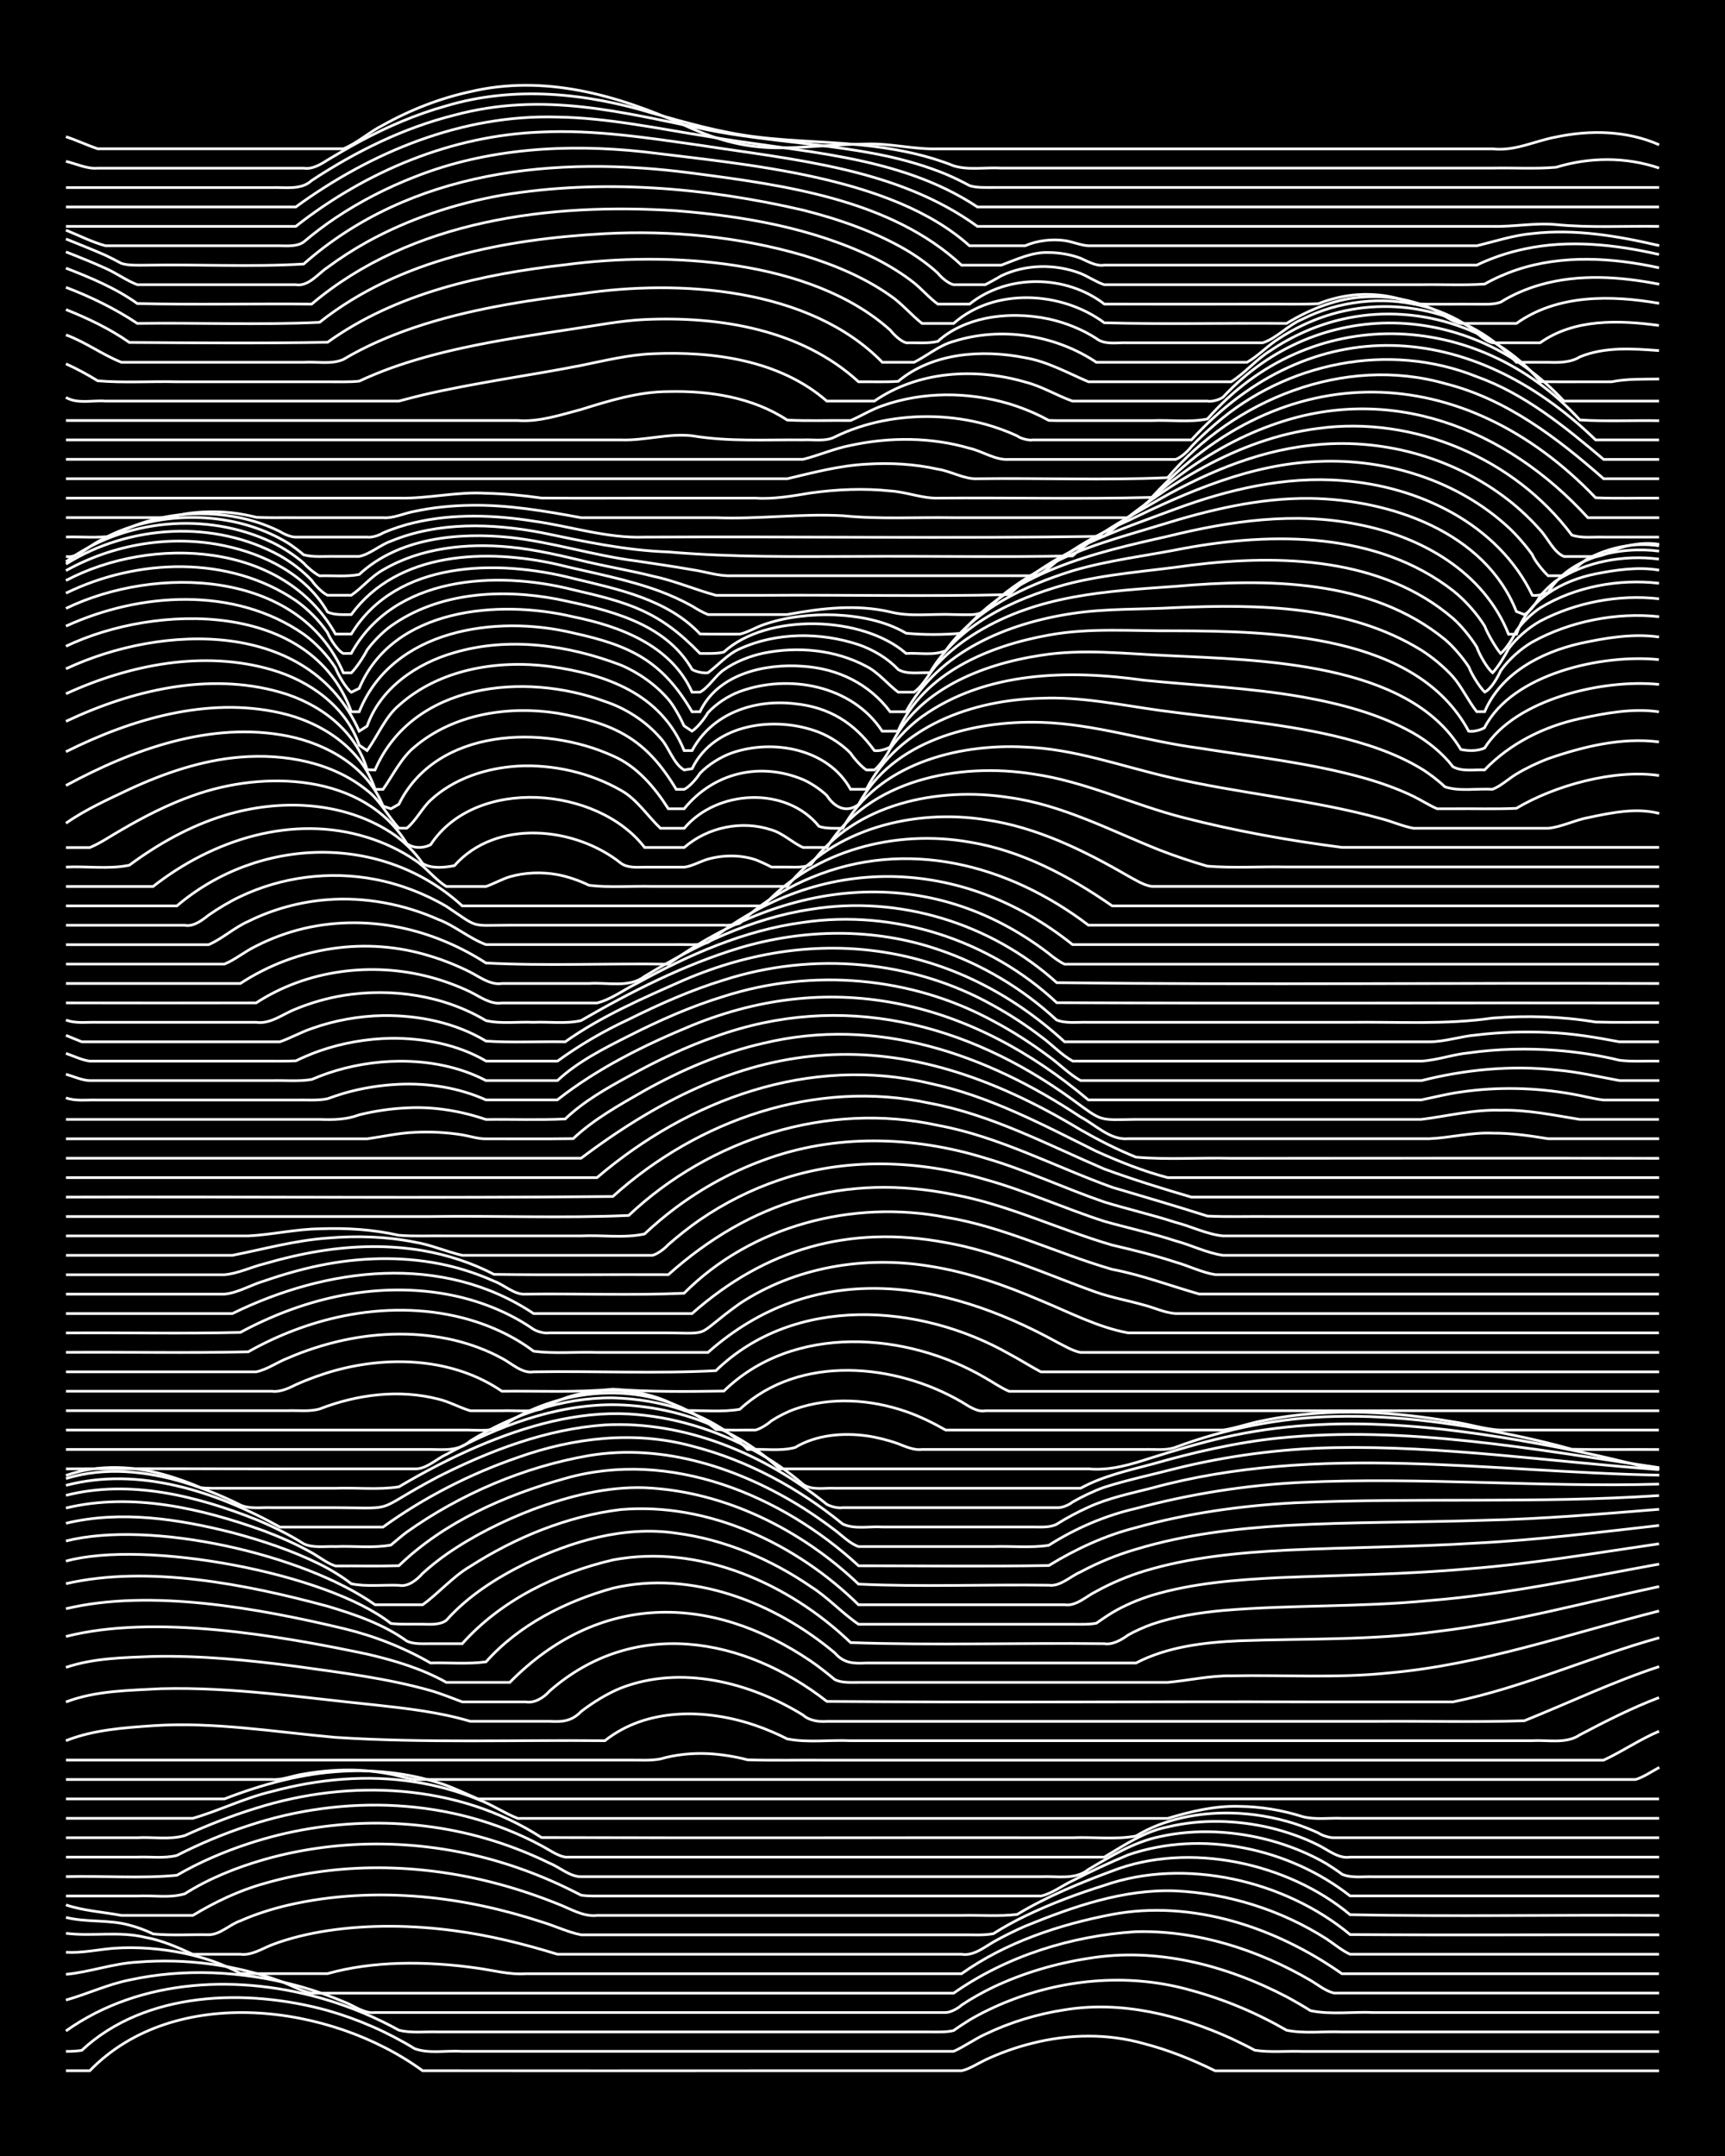<?xml version="1.0" encoding="UTF-8"?><svg id="a" xmlns="http://www.w3.org/2000/svg" width="1920" height="2400" viewBox="0 0 192 240"><defs><style>.b{fill:none;stroke:#fff;stroke-miterlimit:10;stroke-width:.3px;}.c{stroke-width:0px;}</style></defs><rect class="c" x="0" width="192" height="240"/><path class="b" d="M7.34,230.51h2.65c9.45-9.74,26.85-7.46,37.05,0,13.52.02,27.06,0,40.58,0,6.46,0,12.95,0,19.41,0,.86-.18,1.86-.84,2.65-1.21,1.65-.78,3.52-1.44,5.29-1.87,4.03-1.01,8.34-1.08,12.35.06,2.72.7,5.42,1.79,7.94,3.03,5.28,0,10.6,0,15.88,0,11.17,0,22.36,0,33.52,0"/><path class="b" d="M7.34,228.35c.44.02,1.33-.03,1.76-.11,7.12-6.64,18.4-6.91,27.35-4.44,3.38.96,6.7,2.41,9.7,4.25,1.63.6,3.58.18,5.29.3,14.11,0,28.24,0,42.35,0,3.51,0,7.08,0,10.59,0,.44,0,1.33,0,1.76,0,1.15-.5,2.38-1.39,3.53-1.91,2.76-1.33,5.8-2.25,8.82-2.71,6.31-1.04,12.78.57,18.53,3.18.79.37,1.88.9,2.65,1.32,1.7.26,3.58.07,5.29.13,3.21,0,6.5,0,9.7,0,9.99,0,20.01,0,30,0"/><path class="b" d="M7.34,226.08c8.37-5.95,19.53-6.34,29.11-3.44,2.72.83,5.45,1.97,7.94,3.35,1.38.37,3,.14,4.41.2,2.32,0,4.74,0,7.06,0,15.87,0,31.77,0,47.64,0,.79,0,1.87.05,2.65-.16.42-.31,1.32-.9,1.76-1.17,1.35-.8,2.95-1.56,4.41-2.13,6.42-2.52,13.64-3.07,20.29-1.16,3.68,1,7.29,2.52,10.59,4.43,1.98.41,4.16.1,6.18.19,11.76,0,23.53,0,35.29,0"/><path class="b" d="M7.34,222.64c2.35-.66,4.66-1.75,7.06-2.23,6.09-1.33,12.52-1,18.53.59,1.76.47,3.62,1.11,5.29,1.82,1.12.39,2.3,1.37,3.53,1.21,8.52,0,17.07,0,25.58,0,12.64,0,25.3,0,37.94,0,.54-.01,1.38-.47,1.76-.83,1.05-.71,2.38-1.45,3.53-2,3.32-1.57,6.95-2.64,10.59-3.2,7.57-1.27,15.35.77,22.06,4.28.8.43,1.88,1.05,2.65,1.54,2.26.48,4.75.1,7.06.21,10.58,0,21.18,0,31.76,0"/><path class="b" d="M7.34,219.78c2.65-.25,5.27-1.22,7.94-1.36,5.34-.44,10.84.27,15.88,2.11,1.13.37,2.35,1.15,3.53,1.34,1.11,0,2.42,0,3.53,0,3.21,0,6.49,0,9.7,0,19.4,0,38.82,0,58.23,0,5.91-4.14,13.11-6.39,20.29-6.84,6.8-.17,13.57,2,19.41,5.41.78.45,1.74,1.25,2.65,1.42,2.32,0,4.74,0,7.06,0,9.7,0,19.42,0,29.11,0"/><path class="b" d="M7.34,217.32c1.74.11,3.57-.3,5.29-.44,2.63-.19,5.36.03,7.94.57,2.11.45,4.29,1.17,6.18,2.23,1.42.04,3,.01,4.41.02,1.72,0,3.57,0,5.29,0,2.55-.72,5.29-1.06,7.94-1.14,2.92-.09,5.93.12,8.82.54,1.72.24,3.54.74,5.29.61,16.17,0,32.35,0,48.52,0,4.94-3.5,10.86-5.47,16.76-6.6,8.95-1.68,18.27,1.46,25.58,6.6h35.29"/><path class="b" d="M7.34,215.21c2.9.37,5.94-.26,8.82.45,1.82.32,3.63,1.11,5.29,1.88,1.72,0,3.57,0,5.29,0,1.24.17,2.43-.62,3.53-1.05,1.95-.75,4.11-1.25,6.18-1.57,4.66-.7,9.46-.62,14.12,0,3.87.51,7.74,1.47,11.47,2.62,9.7,0,19.42,0,29.11,0,5.28,0,10.6,0,15.88,0,1.3.22,2.49-.75,3.53-1.36,1.07-.61,2.4-1.26,3.53-1.76,5.3-2.16,10.97-4.16,16.76-3.93,5.9.28,11.78,2.15,16.76,5.32.78.51,1.79,1.35,2.65,1.73,1.72,0,3.58,0,5.29,0,9.7,0,19.42,0,29.11,0"/><path class="b" d="M7.34,213.44c2.29.58,4.78.22,7.06.86.83.21,1.89.6,2.65.98,2.01.2,4.16.05,6.18.09,1.26,0,2.37-1.16,3.53-1.55,1.66-.74,3.53-1.33,5.29-1.74,4.89-1.14,10.01-1.37,15-.93,4.48.4,8.96,1.39,13.23,2.79,1.43.42,2.95,1.16,4.41,1.44,2.02,0,4.16,0,6.18,0,12.05,0,24.12,0,36.17,0,1.1-.02,2.44.09,3.53-.13,1.06-.68,2.39-1.41,3.53-1.96,2.82-1.36,5.84-2.49,8.82-3.42,8.99-3.14,20.12-.54,27.35,5.48,11.46.08,22.94,0,34.41.03"/><path class="b" d="M7.34,212.05c1.96.66,4.15.79,6.18,1.17,2.62,0,5.32,0,7.94,0,2.47-1.49,5.16-2.78,7.94-3.55,8.3-2.41,17.25-2.24,25.58-.08,2.37.61,4.79,1.42,7.06,2.33,1.39.52,2.86,1.48,4.41,1.3,13.52,0,27.06,0,40.58,0,2.02-.05,4.17.13,6.18-.11,3.31-1.99,6.97-3.5,10.59-4.84,8.51-3.31,19.55-.92,26.47,4.87,11.45.23,22.95,0,34.41.08"/><path class="b" d="M7.34,211.06c2.62,0,5.32,0,7.94,0,1.71-.1,3.64.26,5.29-.25,2.7-1.71,5.76-2.93,8.82-3.81,8.6-2.45,17.92-2.27,26.47.34,2.07.63,4.21,1.44,6.18,2.34.8.36,1.87.89,2.65,1.29.78.12,1.86.09,2.65.09,13.52,0,27.06,0,40.58,0,2.62,0,5.32,0,7.94,0,1.22-.26,2.41-1.19,3.53-1.71,1.98-1.01,4.12-2.02,6.18-2.87,8.23-2.84,17.92-.74,24.7,4.57h34.41"/><path class="b" d="M7.34,208.9c4.04-.11,8.36.24,12.35-.15,2.48-1.44,5.22-2.62,7.94-3.51,8.79-2.9,18.5-3.1,27.35-.31,2.08.65,4.22,1.51,6.18,2.47,1.13.45,2.27,1.52,3.53,1.51,14.11,0,28.24,0,42.35,0,2.91,0,5.91,0,8.82,0,1.75-.09,3.83.4,5.29-.81,2.48-1.47,5.08-3.06,7.94-3.65,4.05-.9,8.36-.64,12.35.44,2.11.58,4.28,1.45,6.18,2.56.44.27,1.35.87,1.76,1.19,1.04.46,2.42.23,3.53.28,10.58,0,21.18,0,31.76,0"/><path class="b" d="M7.34,206.73c2.62,0,5.32,0,7.94,0,1.42-.06,3.03.17,4.41-.19,2.53-1.29,5.24-2.43,7.94-3.31,10.61-3.53,22.71-3.13,32.64,2.23.79.41,1.75,1.12,2.65,1.27,1.11,0,2.42,0,3.53,0,2.91,0,5.91,0,8.82,0,8.81,0,17.65,0,26.47,0,7.05,0,14.13,0,21.17,0,2.24-1.33,4.44-2.85,7.06-3.36,3.74-.9,7.74-.77,11.47.11,1.78.43,3.66,1.09,5.29,1.91,1.07.53,2.26,1.54,3.53,1.34,2.32,0,4.74,0,7.06,0,9.11,0,18.24,0,27.35,0"/><path class="b" d="M7.34,204.57c2.62,0,5.32,0,7.94,0,1.71-.1,3.64.25,5.29-.24,2.55-1.16,5.26-2.23,7.94-3.05,10.41-3.29,22.43-2.76,31.76,3.27,19.7.06,39.41,0,59.11.02,2.31-.1,4.78.24,7.06-.19,3.14-1.91,6.95-2.63,10.59-2.56,2.36.05,4.81.46,7.06,1.18.8.26,1.88.68,2.65,1.04.38.28,1.29.56,1.76.53,12.05,0,24.12,0,36.17,0"/><path class="b" d="M7.34,202.41c4.69,0,9.43,0,14.12,0,2.95-.85,5.81-2.29,8.82-2.99,5.14-1.39,10.6-1.89,15.88-1.06,2.38.37,4.83,1.03,7.06,1.95,1.48.55,2.95,1.54,4.41,2.11,9.4,0,18.83,0,28.23,0,13.23,0,26.47,0,39.7,0,1.41,0,3,0,4.41,0,2.55-.77,5.25-1.42,7.94-1.34,2.36.02,4.81.42,7.06,1.14,1.38.37,3,.13,4.41.19,11.76,0,23.53,0,35.29,0"/><path class="b" d="M7.34,200.25c5.87,0,11.78,0,17.64,0,4.22-1.63,8.69-2.86,13.23-3.08,3.55-.19,7.2.21,10.59,1.28,1.47.44,3,1.21,4.41,1.8,1.42,0,2.99,0,4.41,0,42.34,0,84.69,0,127.04,0"/><path class="b" d="M7.34,198.09c7.64,0,15.3,0,22.94,0,1.14.08,2.41-.46,3.53-.61,2-.36,4.15-.52,6.18-.42,1.12.06,2.43.22,3.53.44,1.11.22,2.38.69,3.53.59,7.34,0,14.71,0,22.06,0,15.58,0,31.18,0,46.76,0,14.7,0,29.41,0,44.11,0,4.98,0,10.01,0,15,0,2.32,0,4.74,0,7.06,0,.85-.24,1.87-.93,2.65-1.35"/><path class="b" d="M7.34,195.93c20.88,0,41.76,0,62.64,0,1.11-.02,2.43.09,3.53-.13,1.67-.49,3.56-.67,5.29-.59,1.43.07,3.02.32,4.41.69,2.91.09,5.91.01,8.82.04,16.17,0,32.35,0,48.52,0,8.52,0,17.07,0,25.58,0,4.1,0,8.25,0,12.35,0,2.06-.95,4.07-2.34,6.18-3.22"/><path class="b" d="M7.34,193.77c3.06-1.22,6.45-1.44,9.7-1.67,6.79-.45,13.55.7,20.29,1.3,9.97.65,20.01.27,30,.37,4.69-3.73,11.33-3.56,16.76-1.7,1.14.39,2.46.95,3.53,1.5,2.27.45,4.75.09,7.06.2,14.99,0,30,0,44.99,0,10.28,0,20.59,0,30.88,0,1.73-.11,3.77.39,5.29-.65,2.85-1.5,5.81-3.01,8.82-4.15"/><path class="b" d="M7.34,189.46c3.33-1.28,7.06-1.28,10.59-1.48,7.97-.21,15.91,1.02,23.82,1.81,3.54.39,7.17.8,10.59,1.82,2.91,0,5.91,0,8.82,0,1.44.09,2.49-.01,3.53-1.1,1.31-1,2.88-1.98,4.41-2.6,6.7-2.6,14.37-.64,20.29,3.01.67.62,1.77.77,2.65.7,1.41,0,3,0,4.41,0,4.1,0,8.25,0,12.35,0,14.7,0,29.41,0,44.11,0,5.57-.05,11.2.11,16.76-.07,4.98-2.01,9.89-4.35,15-6.03"/><path class="b" d="M7.34,185.61c3.09-1.05,6.48-1.09,9.7-1.22,5.3-.11,10.63.41,15.88,1.1,5.01.7,10.12,1.32,15,2.7,1.13.32,2.43.85,3.53,1.26,1.1,0,2.42,0,3.53,0,1.1,0,2.42,0,3.53,0,.98.18,2.03-.48,2.65-1.2,9.37-8.23,21.63-6.07,30.88,1.15,17.93.14,35.88,0,53.82.05,5.28,0,10.6,0,15.88,0,7.84-1.61,15.24-5,22.94-7.14"/><path class="b" d="M7.34,182.17c9.8-2.51,23.64-.12,33.52,1.96,3.02.7,6.11,1.62,8.82,3.15,2.32,0,4.74,0,7.06,0,9.82-9.97,22.28-9.99,33.52-2.36.82.56,1.89,1.4,2.65,2.04.75.4,1.83.32,2.65.32,1.11,0,2.42,0,3.53,0,4.39,0,8.84,0,13.23,0,5.87,0,11.78,0,17.64,0,2.31-.21,4.71-.76,7.06-.73,5.87-.12,11.79.29,17.64-.33,10.27-.92,20.06-4.37,30-6.89"/><path class="b" d="M7.34,179.08c9.45-2.26,21.5-.03,30.88,2.2,3.38.81,6.69,2.1,9.7,3.84,2.02-.06,4.18.15,6.18-.13,3.66-4.12,8.86-6.74,14.12-8.2,8.75-2.06,18.01,1.59,24.7,7.21,1.01,1.17,2.1,1.19,3.53,1.12,1.72,0,3.57,0,5.29,0,4.98,0,10.01,0,15,0,3.21,0,6.49,0,9.7,0,3.51-1.82,7.57-2.29,11.47-2.47,7.34-.27,14.76-.03,22.06-1.04,8.35-.99,16.5-3.25,24.7-5"/><path class="b" d="M7.34,176.29c9.19-2.1,20.12.08,29.11,2.51,3.05.91,6.22,1.99,8.82,3.87.74.38,1.84.3,2.65.3,1.1,0,2.43,0,3.53,0,4.32-4.85,10.51-7.85,16.76-9.32,9.62-1.83,19.59,2.6,26.47,9.2,9.38.33,18.83.01,28.23.12.92.16,1.94-.44,2.65-.96.75-.43,1.83-.91,2.65-1.2,2.53-.87,5.28-1.29,7.94-1.54,7.62-.64,15.32-.35,22.94-1.1,8.61-.69,17.1-2.52,25.58-4.06"/><path class="b" d="M7.34,173.78c8.78-2.43,29.02,1.3,36.17,6.94,1.1.13,2.42.06,3.53.08.84.01,1.94.11,2.65-.44,2.4-2.71,5.6-4.73,8.82-6.32,5.16-2.5,10.99-4.22,16.76-3.37,5.38.7,10.54,2.9,15,5.96,1.86,1.17,3.48,2.96,5.29,4.18,7.93,0,15.89,0,23.82,0,.79,0,1.87.04,2.65-.12.44-.31,1.3-.9,1.76-1.17,1.33-.8,2.93-1.47,4.41-1.93,4.55-1.37,9.39-1.73,14.12-1.97,7.05-.29,14.14-.35,21.17-.99,7.09-.55,14.14-1.76,21.17-2.78"/><path class="b" d="M7.34,171.54c9.48-2.39,26.45,1.46,34.41,7.1h5.29c1.79-1.29,3.36-3.14,5.29-4.27,5.04-3.23,10.8-5.6,16.76-6.33,9.81-.83,19.57,3.83,26.47,10.6,7.64,0,15.3,0,22.94,0,1.29.19,2.44-.98,3.53-1.5,1.64-.91,3.5-1.69,5.29-2.24,5.13-1.56,10.55-2.06,15.88-2.34,7.04-.33,14.13-.35,21.17-.79,6.78-.34,13.55-1.2,20.29-1.96"/><path class="b" d="M7.34,169.57c6.1-1.47,12.53-.48,18.53,1.04,3.3.88,6.64,1.99,9.7,3.5,1.17.58,2.5,1.38,3.53,2.19,1.69.35,3.58.1,5.29.17,1.02.21,2.03-.61,2.65-1.33.74-.68,1.82-1.54,2.65-2.12,2.98-2.07,6.32-3.73,9.7-5.02,3.93-1.45,8.14-2.53,12.35-2.39,8.9.38,17.43,4.65,23.82,10.73,7.02.33,14.13.02,21.17.12,1.27.18,2.42-1,3.53-1.47,1.93-1.04,4.08-1.92,6.18-2.53,5.42-1.64,11.12-2.32,16.76-2.65,7.33-.41,14.72-.33,22.06-.58,6.47-.14,12.96-.7,19.41-1.22"/><path class="b" d="M7.34,167.87c7.35-1.77,15.09.04,22.06,2.55,1.77.67,3.64,1.49,5.29,2.42.79.44,1.77,1.21,2.65,1.48,2.32-.02,4.74.04,7.06-.03,5.06-4.89,11.82-7.85,18.53-9.72,11.63-3.31,24.05,1.83,32.64,9.73,7.04,0,14.13.09,21.17-.03,3-1.84,6.29-3.36,9.7-4.22,5.74-1.61,11.7-2.44,17.64-2.76,13.51-.61,27.07.1,40.58-.81"/><path class="b" d="M7.34,166.46c7.08-1.8,14.54.05,21.17,2.69,1.79.74,3.67,1.66,5.29,2.7,1.05.5,2.41.26,3.53.31,2.01-.09,4.19.2,6.18-.17.46-.38,1.29-1.1,1.76-1.44,6.01-4.26,13.03-7.26,20.29-8.52,8.32-1.39,16.81,1.43,23.82,5.83,1.14.72,2.46,1.64,3.53,2.46.77.57,1.71,1.53,2.65,1.84,1.72,0,3.58,0,5.29,0,3.21,0,6.49,0,9.7,0,2.01-.07,4.18.17,6.18-.14,2.96-1.88,6.28-3.32,9.7-4.1,6.04-1.62,12.28-2.61,18.53-2.91,13.22-.61,26.47.57,39.7.2"/><path class="b" d="M7.34,165.35c8.1-2.14,16.72.69,23.82,4.64,3.8,0,7.67,0,11.47,0,4.57-3.3,9.67-5.91,15-7.75,6.19-2.21,13-3.01,19.41-1.26,6.14,1.56,11.87,4.68,16.76,8.67,1.32.62,3,.23,4.41.33,2.02,0,4.16,0,6.18,0,3.51,0,7.08,0,10.59,0,.81,0,1.91.09,2.65-.32,1.06-.67,2.38-1.38,3.53-1.89,2.21-1.02,4.71-1.53,7.06-2.13,18.46-5.05,37.66-1.76,56.46-1.43"/><path class="b" d="M7.34,164.59c4.31-1.34,8.98-.85,13.23.45,2.09.64,4.23,1.51,6.18,2.49,1.05.49,2.41.25,3.53.3,1.72,0,3.57,0,5.29,0,9.49-.04,5.21.78,13.23-3.46,5.77-2.91,12.02-5.3,18.53-5.75,8.97-.48,17.81,3.27,24.7,8.84.43.25,1.27.46,1.76.37,1.11,0,2.42,0,3.53,0,2.62,0,5.32,0,7.94,0,4.1,0,8.25,0,12.35,0,.52.06,1.37-.29,1.76-.62,1.06-.61,2.38-1.24,3.53-1.65,2.58-.82,5.33-1.4,7.94-2.08,5.76-1.43,11.71-2.21,17.64-2.33,12.1-.23,24.13,1.56,36.17,2.44"/><path class="b" d="M7.34,164.25c3.68-1.32,7.77-1.07,11.47.06,1.14.34,2.44.82,3.53,1.29.8.1,1.85.07,2.65.07,4.1,0,8.25,0,12.35,0,2.31-.09,4.77.2,7.06-.16,2.82-1.67,5.81-3.23,8.82-4.52,5.27-2.24,10.99-3.9,16.76-3.59,4.93.27,9.8,1.79,14.12,4.16,1.84,1.01,3.72,2.3,5.29,3.68.99.69,2.4.37,3.53.43,5.57,0,11.19,0,16.76,0,3.51,0,7.08,0,10.59,0,2.45-1.35,5.26-1.97,7.94-2.68,4.61-1.31,9.34-2.42,14.12-2.91,14.18-1.43,28.36,1.25,42.35,3.3"/><path class="b" d="M7.34,163.51c10.28-.06,20.59.03,30.88,0,2.62,0,5.32,0,7.94,0,1.28.06,2.41-1.11,3.53-1.61,5.67-3.1,11.99-5.52,18.53-5.53,6.74.06,13.59,2.48,18.53,7.14,11.46,0,22.94,0,34.41,0,2.48.22,4.73-.5,7.06-1.25,2.59-.81,5.29-1.63,7.94-2.23,12.5-2.9,25.5-1.2,37.94,1.22,2.33.46,4.75,1,7.06,1.57,1.1.22,2.39.79,3.53.69"/><path class="b" d="M7.34,161.35c11.17,0,22.36,0,33.52,0,2.32,0,4.74,0,7.06,0,1.55.02,3.16.19,4.41-.94,4.73-2.93,10.28-4.86,15.88-4.8,5.4.14,11.14,1.79,15,5.74,1.71-.09,3.63.23,5.29-.22,2.35-1.41,5.27-1.66,7.94-1.3,1.14.16,2.45.49,3.53.88.78.31,1.79.76,2.65.64,6.16,0,12.36,0,18.53,0,2.02,0,4.16,0,6.18,0,1.11-.04,2.47.16,3.53-.25,5.63-2.09,11.63-3.29,17.64-3.42,7.11-.19,14.23.85,21.17,2.34,1.73.38,3.59.83,5.29,1.31,3.21.07,6.5,0,9.7.03"/><path class="b" d="M7.34,159.19c12.34,0,24.71,0,37.05,0,2.32,0,4.74,0,7.06,0,1.79-.05,3.86.38,5.29-.97,6.82-4.19,16.69-4.51,22.94.9,1.41.13,2.99.05,4.41.07.52-.12,1.37-.66,1.76-1.02.75-.49,1.8-1.03,2.65-1.32,3.97-1.39,8.42-1.08,12.35.28,1.48.51,3.05,1.28,4.41,2.06.45,0,1.32,0,1.76,0,7.93,0,15.89,0,23.82,0,1.72,0,3.58,0,5.29,0,1.44-.21,2.98-.78,4.41-1.04,3.74-.78,7.65-1.05,11.47-.93,3.23.11,6.52.5,9.7,1.05,1.73.23,3.55.85,5.29.92,5.87,0,11.78,0,17.64,0"/><path class="b" d="M7.34,157.03c6.16,0,12.36,0,18.53,0,2.02,0,4.16,0,6.18,0,1.11-.04,2.45.13,3.53-.19,4.16-1.62,8.88-2.22,13.23-1.09,1.16.27,2.4.96,3.53,1.29,1.1,0,2.42,0,3.53,0,1.41-.06,3.04.18,4.41-.2,1.03-.62,2.37-1.18,3.53-1.5,4.08-1.08,8.77-.64,12.35,1.68,2.01-.03,4.19.2,6.18-.14,6.66-6.16,17.31-5.13,24.7-.82.76.45,1.72,1.17,2.65.98,1.42,0,3,0,4.41,0,4.1,0,8.25,0,12.35,0,19.4,0,38.82,0,58.23,0"/><path class="b" d="M7.34,154.87c7.64,0,15.3,0,22.94,0,.86.13,1.9-.35,2.65-.73,1.37-.62,2.96-1.19,4.41-1.59,6.14-1.67,13.16-1.35,18.53,2.32,4.1-.05,8.27.17,12.35-.23,4.08.32,8.25.27,12.35.21,7.71-7.53,20.34-6.62,29.11-1.46.79.44,1.8,1.15,2.65,1.49,1.72,0,3.57,0,5.29,0,3.51,0,7.08,0,10.59,0,18.82,0,37.65,0,56.46,0"/><path class="b" d="M7.34,152.71c7.05,0,14.13,0,21.17,0,1.2-.24,2.4-1.1,3.53-1.53,1.95-.85,4.1-1.54,6.18-1.99,4.04-.87,8.32-.95,12.35,0,1.79.43,3.67,1.12,5.29,2.01,1.08.55,2.22,1.72,3.53,1.51,6.75-.11,13.56.22,20.29-.13,8.7-8.45,22.67-7.54,32.64-1.87,1.13.59,2.4,1.41,3.53,2,1.42,0,3,0,4.41,0,3.51,0,7.08,0,10.59,0,17.93,0,35.88,0,53.82,0"/><path class="b" d="M7.34,150.54c6.75-.05,13.54.1,20.29-.06,3.27-1.85,6.9-3.24,10.59-3.99,4.34-.88,8.93-.9,13.23.2,2.82.72,5.61,1.96,7.94,3.72,2.29.31,4.74.06,7.06.14,4.1,0,8.25,0,12.35,0,11.72-10.39,26.01-8.22,38.82-1.16.77.39,1.78,1,2.65,1.16,1.41,0,3,0,4.41,0,2.91,0,5.91,0,8.82,0,17.05,0,34.12,0,51.17,0"/><path class="b" d="M7.34,148.38c6.46-.05,12.96.1,19.41-.06,3.31-1.79,6.91-3.18,10.59-3.97,4.33-.93,8.9-1.04,13.23-.11,3.11.67,6.2,1.92,8.82,3.74.47.27,1.23.48,1.76.39,1.11,0,2.42,0,3.53,0,2.62,0,5.32,0,7.94,0,7.28-.05,4.11.76,9.7-3.25,6.17-4.08,13.93-5.37,21.17-4.17,4.26.66,8.4,2.13,12.35,3.82,3.16,1.3,6.32,2.97,9.7,3.6,19.7,0,39.41,0,59.11,0"/><path class="b" d="M7.34,146.22c6.16,0,12.36,0,18.53,0,10.51-5.15,23.34-6.78,33.52,0h17.64c8.14-7.2,17.49-9.91,28.23-7.9,5.82,1.02,11.23,3.56,16.76,5.53,1.68.59,3.58.93,5.29,1.42,1.11.28,2.37.88,3.53.95,2.62,0,5.32,0,7.94,0,15.29,0,30.59,0,45.88,0"/><path class="b" d="M7.34,144.06c5.87,0,11.78,0,17.64,0,1.49-.13,2.98-1.05,4.41-1.46,2.27-.79,4.69-1.47,7.06-1.9,4.35-.79,8.91-.83,13.23.14,1.77.4,3.64,1.02,5.29,1.77,1.14.4,2.28,1.55,3.53,1.45,5.86-.08,11.79.16,17.64-.1,7.49-7.53,18.78-10.46,29.11-8.46,6.42,1.04,12.32,4,18.53,5.8,3.29.62,6.5,1.84,9.7,2.75,2.62,0,5.32,0,7.94,0,14.4,0,28.82,0,43.23,0"/><path class="b" d="M7.34,141.9c5.87,0,11.78,0,17.64,0,1.47-.12,2.99-.86,4.41-1.21,1.99-.58,4.13-1.09,6.18-1.42,3.77-.61,7.7-.7,11.47-.06,2.73.47,5.49,1.36,7.94,2.65,6.46.09,12.95,0,19.41.03,9.14-8.16,19.65-11.37,31.76-8.91,6.09,1.13,11.73,3.9,17.64,5.62,2.34.54,4.78,1.15,7.06,1.9,1.43.4,2.94,1.16,4.41,1.39,2.32,0,4.74,0,7.06,0,14.11,0,28.24,0,42.35,0"/><path class="b" d="M7.34,139.74c6.16,0,12.36,0,18.53,0,3.49-.69,7.01-1.67,10.59-1.92,3.21-.28,6.54-.18,9.7.45,1.78.29,3.55,1.07,5.29,1.47,3.21,0,6.49,0,9.7,0,3.8,0,7.67,0,11.47,0,.56-.13,1.39-.77,1.76-1.19,1.06-.93,2.37-1.97,3.53-2.77,2.7-1.85,5.72-3.38,8.82-4.42,7.38-2.54,15.51-2.24,22.94-.06,4.49,1.25,8.8,3.22,13.23,4.65,2.61.74,5.36,1.33,7.94,2.18,1.73.46,3.52,1.36,5.29,1.61,16.17,0,32.35,0,48.52,0"/><path class="b" d="M7.34,137.58c6.75,0,13.54,0,20.29,0,2.62-.13,5.3-.76,7.94-.79,2.93-.12,5.96.07,8.82.72,1.72.14,3.57.04,5.29.07,4.98,0,10.01,0,15,0,2.31-.12,4.8.28,7.06-.22,1.05-.99,2.37-2.1,3.53-2.96,2.94-2.18,6.26-4,9.7-5.25,7.9-2.95,16.71-2.71,24.7-.23,4.5,1.31,8.8,3.36,13.23,4.88,2.6.8,5.35,1.43,7.94,2.27,1.73.44,3.52,1.34,5.29,1.51,16.17,0,32.35,0,48.52,0"/><path class="b" d="M7.34,135.42c13.52,0,27.06,0,40.58,0,7.33-.11,14.74.21,22.06-.12,9.06-8.55,22.14-12.72,34.41-10.03,6.8,1.25,12.96,4.58,19.41,6.9,3.51,1.04,7.1,2.09,10.59,3.2,2.31.11,4.74.02,7.06.05,14.4,0,28.82,0,43.23,0"/><path class="b" d="M7.34,133.26c20.29-.06,40.59.13,60.87-.07,9.49-8.55,22.61-13.12,35.29-10.38,6.85,1.28,13.07,4.6,19.41,7.32,3.17,1.16,6.47,2.19,9.7,3.13,2.62,0,5.32,0,7.94,0,14.7,0,29.41,0,44.11,0"/><path class="b" d="M7.34,131.09h59.11c10.2-8.71,23.69-13.65,37.05-10.49,6.57,1.39,12.56,4.59,18.53,7.56,2.53,1.14,5.25,2.23,7.94,2.93,2.91,0,5.91,0,8.82,0,15.29,0,30.59,0,45.88,0"/><path class="b" d="M7.34,128.93c19.11,0,38.23,0,57.34,0,18.8-14.19,35.33-15.39,55.58-3.17,1.96,1.12,4.08,2.21,6.18,3.05,3.48.31,7.09.04,10.59.13,15.88,0,31.76-.04,47.64,0"/><path class="b" d="M7.34,126.77c7.64,0,15.3,0,22.94,0,3.51,0,7.08,0,10.59,0,1.72-.24,3.55-.66,5.29-.72,1.72-.09,3.59,0,5.29.28.79.13,1.84.47,2.65.44,3.21-.01,6.5.03,9.7-.02,2.31-2.18,5.2-3.78,7.94-5.35,4.14-2.31,8.6-4.22,13.23-5.27,12.69-3.04,24.74,1.19,35.29,8.2,1.66.87,3.3,2.6,5.29,2.43,3.8,0,7.67,0,11.47,0,7.34,0,14.71,0,22.06,0,2.32-.1,4.71-.73,7.06-.62,2.04-.02,4.17.29,6.18.62,4.1,0,8.25,0,12.35,0"/><path class="b" d="M7.34,124.61c9.4,0,18.83,0,28.23,0,1.53.05,2.96.04,4.41-.51,1.69-.42,3.56-.7,5.29-.77,2.97-.17,6.01.33,8.82,1.29,2.91-.04,5.91.08,8.82-.06,2.04-1.95,4.6-3.41,7.06-4.75,3.09-1.71,6.36-3.28,9.7-4.44,14.05-5.05,27.89-1.54,39.7,7.03,3.43,2.51,2.83,2.26,7.06,2.21,3.21,0,6.49,0,9.7,0,7.34,0,14.71,0,22.06,0,2.9-.36,5.86-1.12,8.82-1.02,2.95-.08,5.93.55,8.82,1.02,2.91,0,5.91,0,8.82,0"/><path class="b" d="M7.34,122.21c1.07.4,2.41.2,3.53.24,1.72,0,3.57,0,5.29,0,5.57,0,11.19,0,16.76,0,1.11-.03,2.44.09,3.53-.14.43-.16,1.32-.46,1.76-.59,1.97-.58,4.13-.93,6.18-1.02,3.29-.15,6.69.38,9.7,1.74,2.62,0,5.32,0,7.94,0,4.5-3.54,9.72-6.12,15-8.3,15.96-6.5,31.23-2.55,44.11,8.3,8.22,0,16.48,0,24.7,0,4.1,0,8.25,0,12.35,0,1.41-.29,2.98-.69,4.41-.88,4.07-.6,8.3-.5,12.35.22,1.11.18,2.41.55,3.53.67,2.02,0,4.16,0,6.18,0"/><path class="b" d="M7.34,119.58c.79.23,1.81.69,2.65.71,2.02,0,4.16,0,6.18,0,4.69,0,9.43,0,14.12,0,1.41-.04,3.01.12,4.41-.13.43-.19,1.32-.53,1.76-.68,2.52-.86,5.27-1.33,7.94-1.35,3.32-.03,6.75.61,9.7,2.16,2.62,0,5.32,0,7.94,0,2.28-2.12,5.18-3.58,7.94-4.97,3.39-1.72,6.94-3.3,10.59-4.41,9.86-3.16,20.9-2.21,30,2.76,2.12,1.12,4.26,2.5,6.18,3.94,1.13.8,2.31,2.01,3.53,2.68,12.64,0,25.3,0,37.94,0,4.88-1.24,9.99-1.72,15-1.18,2.35.19,4.75.76,7.06,1.18,1.41,0,3,0,4.41,0"/><path class="b" d="M7.34,117.26c.79.27,1.81.76,2.65.86,2.02,0,4.16,0,6.18,0,4.39,0,8.84,0,13.23,0,1.11,0,2.42.02,3.53-.03.77-.38,1.84-.83,2.65-1.11,2.52-.88,5.27-1.36,7.94-1.4,3.63-.03,7.43.68,10.59,2.54,2.62,0,5.32,0,7.94,0,2.47-1.79,5.17-3.37,7.94-4.65,3.4-1.69,6.95-3.27,10.59-4.38,9.86-3.17,20.94-2.26,30,2.85,1.8.99,3.66,2.2,5.29,3.45,1.14.81,2.3,2.06,3.53,2.73,12.93,0,25.88,0,38.82,0,1.74-.1,3.55-.76,5.29-.92,3.19-.45,6.5-.52,9.7-.28,2.34.18,4.78.55,7.06,1.11,1.4.17,3,.06,4.41.09"/><path class="b" d="M7.34,115.25c.45.18,1.31.55,1.76.72.45,0,1.32,0,1.76,0,1.42,0,3,0,4.41,0,4.69,0,9.43,0,14.12,0,.44,0,1.32,0,1.76,0,1.14-.39,2.39-1.09,3.53-1.47,2.52-.91,5.27-1.4,7.94-1.45,3.95-.05,8.06.78,11.47,2.84,2.9.2,5.91.03,8.82.08,4.05-2.87,8.71-4.88,13.23-6.88,14.91-6.4,30.33-4.14,42.35,6.88,13.52,0,27.06,0,40.58,0,1.74.01,3.56-.63,5.29-.76,2.6-.32,5.32-.4,7.94-.28,2.65.09,5.35.55,7.94,1.04,1.41,0,3,0,4.41,0"/><path class="b" d="M7.34,113.54c1.07.43,2.41.22,3.53.26,1.42,0,2.99,0,4.41,0,4.39,0,8.84,0,13.23,0,1.61.23,2.99-.94,4.41-1.48,1.66-.69,3.52-1.22,5.29-1.51,5.38-.86,11.17-.02,15.88,2.8,1.68.39,3.58.11,5.29.19,1.72-.08,3.61.2,5.29-.19,5.58-3.23,11.46-6.21,17.64-8.09,7.14-2.13,14.96-2.26,22.06.16,4.88,1.63,9.45,4.36,13.23,7.86,1.05.43,2.42.22,3.53.26,1.41,0,3,0,4.41,0,8.22,0,16.48,0,24.7,0,5.29-.07,10.63.29,15.88-.47,3.8-.3,7.71-.19,11.47.44,2.31.07,4.74.01,7.06.03"/><path class="b" d="M7.34,111.64c7.05,0,14.13.02,21.17,0,5.66-3.69,12.92-4.6,19.41-2.86,1.46.39,3.05.97,4.41,1.63,1.07.52,2.26,1.43,3.53,1.24,3.51,0,7.08,0,10.59,0,1.54-.38,3-1.48,4.41-2.17,5.77-3.17,11.95-5.93,18.53-6.8,10.14-1.5,20.77,1.95,28.23,8.94,22.34.09,44.7,0,67.05.03"/><path class="b" d="M7.34,109.48c6.46,0,12.95,0,19.41,0,6.23-4.08,14.04-5.28,21.17-3.04,1.46.44,3.05,1.08,4.41,1.77,1.06.54,2.26,1.47,3.53,1.27,3.21,0,6.49,0,9.7,0,2.03-.15,4.47.52,6.18-.79,5.7-3.46,11.87-6.48,18.53-7.47,9.75-1.6,20.04,1.56,27.35,8.17,22.33.26,44.71,0,67.05.09"/><path class="b" d="M7.34,107.32c5.87,0,11.78,0,17.64,0,1.19-.48,2.37-1.47,3.53-2.01,1.63-.84,3.51-1.53,5.29-1.95,3.74-.88,7.73-.84,11.47.05,3.1.73,6.15,2.06,8.82,3.79,6.68.35,13.57.02,20.29.13,13.18-9.48,28.96-11.44,42.35-1.19.41.36,1.26.97,1.76,1.19,1.41,0,3,0,4.41,0,3.21,0,6.49,0,9.7,0,17.35,0,34.71,0,52.05,0"/><path class="b" d="M7.34,105.16c5.28,0,10.6,0,15.88,0,1.51-.65,2.89-1.93,4.41-2.59,2.72-1.36,5.79-2.19,8.82-2.42,4.2-.32,8.51.5,12.35,2.21,1.83.69,3.47,2.12,5.29,2.79.79,0,1.86,0,2.65,0,4.69,0,9.43,0,14.12,0,1.41,0,3,0,4.41,0,1.11-.04,2.47.15,3.53-.24,12.41-10,28.22-9.65,40.58.24h65.28"/><path class="b" d="M7.34,103c4.39,0,8.84,0,13.23,0,.97.19,1.94-.57,2.65-1.13,1.06-.74,2.36-1.52,3.53-2.07,4.62-2.2,9.98-2.88,15-1.91,2.76.53,5.52,1.58,7.94,3.01,3.72,2.48,2.52,2.1,7.06,2.09,7.93,0,15.89,0,23.82,0,.45.05,1.34-.06,1.76-.21.41-.4,1.32-1.16,1.76-1.52,1.85-1.43,4.01-2.67,6.18-3.56,10.65-4.45,21.96-1.49,30.88,5.29h63.52"/><path class="b" d="M7.34,100.84h12.35c9.08-7.72,22.82-8.18,31.76,0h33.52c5.69-6.22,14.77-8.54,22.94-7.1,5.8.95,11.1,3.78,15.88,7.1h60.87"/><path class="b" d="M7.34,98.68h9.7c6.66-5.22,15.52-8.06,23.82-5.47,1.83.56,3.72,1.44,5.29,2.52,1.24.77,2.29,2.2,3.53,2.95,1.42,0,3,0,4.41,0,.81-.27,1.83-.84,2.65-1.08,1.67-.49,3.58-.55,5.29-.24,1.15.21,2.48.67,3.53,1.19,2.3.28,4.74.06,7.06.12,4.98,0,10.01,0,15,0,5.17-6.44,14.13-8.66,22.06-7.42,5.69.82,10.96,3.41,15.88,6.26.77.41,1.76,1.06,2.65,1.16,1.11,0,2.42,0,3.53,0,2.62,0,5.32,0,7.94,0,14.99,0,30,0,44.99,0"/><path class="b" d="M7.34,96.52c2.31-.12,4.8.27,7.06-.21,3.19-2.36,6.77-4.38,10.59-5.54,6.06-1.86,13.1-1.61,18.53,1.91,1.31.85,2.65,2.15,3.53,3.45,1,.6,2.43.45,3.53.23,4.63-5.24,13.42-4.35,18.53-.27.71.54,1.81.45,2.65.44,1.41,0,3,0,4.41,0,.84-.1,1.84-.67,2.65-.9,1.69-.47,3.63-.48,5.29.08.45.17,1.34.58,1.76.81.43,0,1.33,0,1.76,0,.81,0,1.91.09,2.65-.31,4.86-6.79,14.19-8.67,22.06-7.43,5.92.82,11.28,3.68,16.76,5.86,1.69.65,3.55,1.28,5.29,1.78,2.9.23,5.91.03,8.82.09,13.82,0,27.65,0,41.46,0"/><path class="b" d="M7.34,94.35c.79,0,1.86,0,2.65,0,1.18-.48,2.42-1.35,3.53-1.97,2.51-1.47,5.19-2.84,7.94-3.81,7.88-2.85,19-2.53,23.82,5.34.74.55,1.85.54,2.65.12,4.98-7.62,18.59-6.51,23.82.31h4.41c2.61-2.27,6.42-3.06,9.7-1.96,1.26.35,2.36,1.45,3.53,1.96.78,0,1.86,0,2.65,0,4.68-7.57,14.69-9.49,22.94-8.18,5.79.82,11.13,3.43,16.76,4.86,5.78,1.49,11.73,2.55,17.64,3.31,11.76,0,23.53,0,35.29,0"/><path class="b" d="M7.34,91.64c2.16-1.52,4.68-2.65,7.06-3.78,3.88-1.8,8.06-3.23,12.35-3.58,4.91-.4,10.22.55,14.12,3.72,1.41,1.05,2.35,2.93,3.53,4.19h.88c.97-.77,1.74-2.29,2.65-3.12,2.6-2.42,6.21-3.58,9.7-3.79,3.94-.21,8.04.73,11.47,2.69,1.78.97,2.98,2.88,4.41,4.23h2.65c3.64-4.32,11.36-4.73,15-.21.77.27,1.85.21,2.65.21,3.83-7.11,12.72-9.45,20.29-9.04,5.44.2,10.63,2.1,15.88,3.32,7.87,1.86,16.02,2.5,23.82,4.67,1.12.29,2.39.85,3.53,1.05,1.41,0,3,0,4.41,0,3.51,0,7.08,0,10.59,0,1.46-.14,2.96-.91,4.41-1.18,2.56-.54,5.35-1.14,7.94-.47"/><path class="b" d="M7.34,87.44c7.43-4.02,16.17-7.2,24.7-5.5,4.4.89,8.88,3.44,10.59,7.79l.88.3.88-.5c4.2-8.53,16.09-8.91,23.82-5.39,2.67,1.14,4.66,3.5,6.18,5.89h1.76c3.29-4.04,8.44-5.24,13.23-3.25.88.38,1.96,1.11,2.65,1.77.82,1.29,2.15,2.03,3.53,1,3.8-7.12,12.76-9.37,20.29-9.14,5.98.17,11.74,2.1,17.64,2.87,6.19.98,12.49,1.66,18.53,3.38,1.76.51,3.64,1.18,5.29,1.98.8.39,1.83,1.04,2.65,1.39.43,0,1.33,0,1.76,0,2.32-.03,4.74.06,7.06-.05,4.29-2.56,10.92-4.38,15.88-3.65"/><path class="b" d="M7.34,83.68c7.25-3.62,15.72-6.15,23.82-4.33,4.57,1.01,9.07,3.9,10.59,8.52h.88c1.07-1.52,2.05-3.55,3.53-4.74,4.32-3.65,10.41-4.6,15.88-3.74,6.38,1.15,9.85,2.82,13.23,8.48h.88c.59-.27,1.42-1.24,1.76-1.79.93-.96,2.27-1.81,3.53-2.26,4.59-1.6,10.74-.48,13.23,4.04.44,0,1.33,0,1.76,0,3.63-7.07,11.87-9.95,19.41-10.13,4.44-.2,8.86.74,13.23,1.35,6.46.88,13.04,1.35,19.41,2.83,3.34.79,6.75,1.87,9.7,3.65.85.51,1.93,1.34,2.65,2.03,1.64.54,3.58.16,5.29.27.89-.32,1.84-1.21,2.65-1.69,1.05-.64,2.38-1.27,3.53-1.71,3.9-1.35,8.21-2.41,12.35-1.87"/><path class="b" d="M7.34,80.3c7.29-3.45,15.88-5.52,23.82-3.25,4.31,1.21,8.4,4.2,9.7,8.63l.88.03c4.21-9.74,16.66-10.93,25.58-7.63,2.33.76,4.57,2.21,6.18,4.07.93.96,1.45,2.88,2.65,3.56l.88-.14c2.44-5.07,9.3-5.93,14.12-4.06,1.25.49,2.6,1.37,3.53,2.34.34.54,1.21,1.52,1.76,1.86h.88c.59-.43,1.45-1.72,1.76-2.38.92-1.29,2.24-2.62,3.53-3.55,7.11-5.08,16.36-5.24,24.7-4.06,5.87.59,11.82.84,17.64,1.86,4.25.76,8.57,1.88,12.35,4.02,1.62.92,3.27,2.25,4.41,3.74,1.01.59,2.41.31,3.53.36,2.84-2.95,6.61-4.83,10.59-5.7,2.85-.61,5.9-1.2,8.82-.76"/><path class="b" d="M7.34,77.23c7.06-3.24,15.35-4.9,22.94-2.66,4.21,1.23,8.25,4.1,9.7,8.38l.88.6c1.14-1.56,2.02-3.75,3.53-5.02,4.47-4.03,10.95-5.1,16.76-4.35,6.31.87,12.41,3.03,15,9.37h.88c2.24-4.17,6.96-5.75,11.47-5.21,3.81.39,6.6,2.14,8.82,5.21.5.09,1.34-.13,1.76-.4,2.95-6.35,10.22-9.21,16.76-10.2,4.67-.75,9.43-.17,14.12.03,10.18.5,26.77.69,32.64,10.45.8.17,1.89.2,2.65-.17,3.46-5.5,13.29-7.7,19.41-7.07"/><path class="b" d="M7.34,74.45c10.73-5.02,27.07-5.57,32.64,6.94l.88-.56c1.47-4.24,5.53-6.99,9.7-8.18,6.08-1.79,12.69-.85,18.53,1.38,1.97.83,3.9,2.19,5.29,3.81.58.64,1.41,2.17,1.76,2.96,0,0,.88.59.88.59.58-.36,1.43-1.44,1.76-2.03.91-1.01,2.26-1.89,3.53-2.37,5.49-2.02,12.55-.7,15.88,4.4h1.76c2.86-6.5,10.17-9.51,16.76-10.69,4.65-.86,9.42-.43,14.12-.48,10.83.04,26.83.35,32.64,11.17.49.09,1.34-.12,1.76-.38,3.08-6.04,13.16-8.23,19.41-7.58"/><path class="b" d="M7.34,71.94c10.05-4.8,27.3-5.09,31.76,7.29h.88c3.68-9.18,15.2-10.84,23.82-8.77,6.3,1.38,9.89,3.06,13.23,8.77h.88c1.98-4.21,7.19-5.39,11.47-5.06,3.87.25,7.36,1.94,9.7,5.06h1.76c3.67-6.71,11.28-9.86,18.53-10.94,3.77-.57,7.67-.43,11.47-.65,9.25-.39,19.23-.27,27.35,4.73,1.22.77,2.56,1.88,3.53,2.96.93,1.05,1.77,2.8,2.65,3.89h.88c1.82-4.28,6.26-6.59,10.59-7.59,2.85-.62,5.91-1.14,8.82-.72"/><path class="b" d="M7.34,69.7c8.23-3.77,18.77-4.46,26.47.9,1.32.95,2.66,2.37,3.53,3.74.28.73,1.13,2.24,1.76,2.72l.88-.43c3.74-8.95,15.5-9.94,23.82-7.97,5.22,1.05,10.91,3.19,13.23,8.39h.88c.97-.53,1.74-1.86,2.65-2.48,1.27-.9,2.9-1.54,4.41-1.86,3.81-.78,8.02-.39,11.47,1.47,1.3.65,2.39,2.01,3.53,2.87h1.76c1.04-.7,1.78-2.29,2.65-3.17,1.24-1.34,2.85-2.58,4.41-3.52,6.84-4.15,14.32-4.54,22.06-5.09,10.17-.88,21.71-.86,30,5.93.92.78,1.99,2.04,2.65,3.06.26.74,1.19,2.25,1.76,2.78.7-.32,1.47-1.69,1.76-2.36.88-1.24,2.22-2.45,3.53-3.21,4.16-2.31,9.39-3.34,14.12-2.82"/><path class="b" d="M7.34,67.73c9.97-4.83,25.92-4.39,30.88,7.17h.88c.55-.53,1.42-1.86,1.76-2.55.67-.91,1.73-2,2.65-2.66,5.3-3.78,12.31-4.18,18.53-2.99,5.51,1.15,11.98,2.55,15,7.83.42.25,1.28.44,1.76.36,1.12-.83,2.22-2.1,3.53-2.66,4.1-1.87,8.99-1.87,13.23-.47,1.6.55,3.26,1.52,4.41,2.77,1.01.59,2.41.3,3.53.36,3.15-5.35,9.23-8.17,15-9.8,4.59-1.23,9.42-1.5,14.12-2.18,9.89-1.22,21.19-.87,29.11,5.93.93.82,2,2.14,2.65,3.2.24.75,1.14,2.36,1.76,2.85.55-.57,1.41-1.95,1.76-2.66.88-1.2,2.23-2.36,3.53-3.09,3.98-2.09,8.77-3,13.23-2.48"/><path class="b" d="M7.34,66.03c7.92-3.87,18.11-4.26,25.58.82,1.3.9,2.64,2.25,3.53,3.56.27.65,1.1,2.01,1.76,2.33h.88c4.74-8.66,16.11-9.27,24.7-7.09,6.25,1.45,9.56,2.36,14.12,7.09.79,0,1.87.05,2.65-.15,4.8-4.38,15.46-4.08,20.29.15,1.41-.09,3.08.27,4.41-.31,3.31-4.65,8.8-7.23,14.12-8.89,4.01-1.19,8.25-1.67,12.35-2.49,10.05-1.86,21.56-1.85,30,4.7,1.31,1.04,2.65,2.53,3.53,3.96.29.79,1.22,2.4,1.76,3.03.62-.46,1.45-1.83,1.76-2.53.65-.89,1.72-1.94,2.65-2.54,3.85-2.36,8.77-3.27,13.23-2.74"/><path class="b" d="M7.34,64.62c9.58-5.05,24.24-4.36,30,5.96h1.76c5.03-8.27,16.3-8.34,24.7-6.19,4.97,1.2,10.46,2.3,14.12,6.18,1.41.04,3,.01,4.41.02.84-.17,1.84-.77,2.65-1.05,2.51-.88,5.29-1.18,7.94-1.09,2.71.12,5.57.65,7.94,2.04,2,.19,4.17.18,6.18,0,5.6-6.85,14.7-8.94,22.94-10.79,6.88-1.7,14.15-2.76,21.17-1.32,7.06,1.36,14,5.27,16.76,12.22h.88c1.25-3.82,5.07-5.98,8.82-6.72,2.28-.45,4.75-.81,7.06-.41"/><path class="b" d="M7.34,63.52c5.31-2.96,11.68-4.02,17.64-2.77,4.5.94,9.13,3.25,11.47,7.37.75.37,1.84.29,2.65.29,5.17-7.07,15.1-7.36,22.94-5.58,3.82.94,7.78,1.64,11.47,3.01,1.14.43,2.47,1.03,3.53,1.63.43.28,1.28.76,1.76.94.45,0,1.32,0,1.76,0,2.32,0,4.74,0,7.06,0,3.76-.7,7.69-1.17,11.47-.29,2.26.58,4.75.18,7.06.29,3.28.06,2.91.18,5.29-2.04,1.59-1.3,3.47-2.49,5.29-3.44,3.86-2.08,8.18-3.18,12.35-4.46,5.42-1.69,11.05-3.06,16.76-2.99,8.87.13,19.44,3.71,22.94,12.59l.88.34c.66-.28,1.45-1.45,1.76-2.07.4-.47,1.26-1.32,1.76-1.67,3.29-2.16,7.59-2.94,11.47-2.43"/><path class="b" d="M7.34,62.79c7.04-4.4,16.49-4.97,23.82-.93,1.23.69,2.56,1.71,3.53,2.74.33.51,1.2,1.41,1.76,1.66h2.65c1.18-.8,2.26-2.13,3.53-2.82,4.2-2.48,9.33-3,14.12-2.54,2.96.28,5.94,1.01,8.82,1.7,2.31.53,4.76.95,7.06,1.53,2.38.49,4.73,1.51,7.06,2.14,1.72,0,3.58,0,5.29,0,9.1-.07,18.25.15,27.35-.08,5.1-4.93,12.03-7.11,18.53-9.54,5.89-2.18,12.21-3.66,18.53-3.15,8.51.62,17.34,4.82,21.17,12.77.48.07,1.34-.1,1.76-.32,2.39-4.01,8.01-5.16,12.35-4.6"/><path class="b" d="M7.34,62.53c6.5-4.79,15.65-5.61,22.94-2.16,1.2.58,2.53,1.44,3.53,2.32.36.43,1.25,1.18,1.76,1.41,1.41-.05,3.02.13,4.41-.15,4.42-4.1,11.01-4.7,16.76-4.13,4.75.53,9.38,2.03,14.12,2.63,2.02.31,4.16.61,6.18.97,1.42.2,2.97.74,4.41.67,8.22,0,16.48,0,24.7,0,2.91,0,5.91,0,8.82,0,1.32-.09,2.37-1.6,3.53-2.24,2.18-1.52,4.63-2.82,7.06-3.89,6.66-3.22,13.66-6.32,21.17-6.59,7.62-.35,15.52,2.13,21.17,7.34.88.81,1.95,2.05,2.65,3.03.23.65,1.26,1.89,1.76,2.35.44,0,1.32,0,1.76,0,.94-.35,1.79-1.41,2.65-1.89,2.37-1.27,5.28-1.87,7.94-1.44"/><path class="b" d="M7.34,61.94c.96.19,1.92-.56,2.65-1.08,1.32-.88,2.91-1.65,4.41-2.15,5.75-1.87,12.43-1.42,17.64,1.73.47.29,1.35.96,1.76,1.32,1.08.3,2.42.15,3.53.18.79,0,1.86,0,2.65,0,1.22-.25,2.35-1.29,3.53-1.7,5.28-2.18,11.24-1.99,16.76-.95,4.65.97,9.35,1.99,14.12,2.15,7.04.61,14.12.52,21.17.5,7.93-.06,15.9.11,23.82-.06,2.62-2.34,5.8-4.06,8.82-5.81,5.42-3.16,11.35-5.8,17.64-6.49,7.77-.93,15.88,1.27,22.06,6.09,1.2.93,2.53,2.18,3.53,3.33.82.85,1.5,2.48,2.65,2.95,1.11,0,2.42,0,3.53,0,.87-.04,1.84-.69,2.65-.94,1.37-.44,2.98-.67,4.41-.41"/><path class="b" d="M7.34,59.78c1.72-.06,3.6.15,5.29-.14,2.65-1.53,5.77-2.32,8.82-2.44,2.35-.09,4.81.2,7.06.9.82.25,1.88.68,2.65,1.07.45.29,1.23.63,1.76.62,2.62,0,5.32,0,7.94,0,.52.07,1.34-.19,1.76-.46,1.07-.47,2.39-.9,3.53-1.16,4.32-1.01,8.88-.85,13.23-.16,4.1.57,8.18,1.93,12.35,1.78,17.05-.09,34.13.17,51.17-.09,6.87-5.7,14.79-10.86,23.82-12.01,10.61-1.45,21.83,3.3,28.23,11.87,1.07.38,2.42.19,3.53.23,2.02,0,4.16,0,6.18,0"/><path class="b" d="M7.34,57.62c3.51,0,7.08,0,10.59,0,1.13.01,2.4-.45,3.53-.53,1.41-.16,3-.16,4.41,0,.8.09,1.87.29,2.65.49,1.41.09,3,.03,4.41.05,3.21,0,6.49,0,9.7,0,1.15.1,2.41-.52,3.53-.71,1.99-.43,4.14-.64,6.18-.67,4.14-.08,8.29.63,12.35,1.38,4.98,0,10.01,0,15,0,4.7.19,9.42-.48,14.12-.22,4.08.41,8.25.15,12.35.22,6.46,0,12.95,0,19.41,0,1.85-1.24,3.46-3.09,5.29-4.38,3.2-2.44,6.79-4.53,10.59-5.89,13.16-4.84,26.17.27,35.29,10.27h7.94"/><path class="b" d="M7.34,55.45c12.34,0,24.71,0,37.05,0,3.22.08,6.47-.74,9.7-.54,2.03.04,4.17.24,6.18.53,4.69.04,9.43,0,14.12.01,3.21,0,6.49,0,9.7,0,2.05.14,4.16-.25,6.18-.58,2.89-.4,5.91-.53,8.82-.22,1.74.1,3.55.84,5.29.8,7.93-.07,15.9.13,23.82-.08,14.63-15.89,34.66-15.38,49.4.04,2.32.1,4.74.02,7.06.04"/><path class="b" d="M7.34,53.29c17.93,0,35.88,0,53.82,0,8.81,0,17.65,0,26.47,0,2.88-.68,5.84-1.47,8.82-1.62,2.62-.17,5.37-.02,7.94.56,1.45.21,2.94,1.14,4.41,1.06,7.04-.1,14.15.2,21.17-.12,7.41-8.71,19.62-13.67,30.88-10.47,6.8,1.7,12.47,6.05,17.64,10.59h6.18"/><path class="b" d="M7.34,51.13c25.88,0,51.76,0,77.64,0,1.41,0,3,0,4.41,0,1.74-.43,3.52-1.22,5.29-1.55,4.33-.94,8.96-.93,13.23.32,1.44.32,2.9,1.36,4.41,1.24,3.51,0,7.08,0,10.59,0,2.62,0,5.32,0,7.94,0,.58-.18,1.41-.95,1.76-1.43.73-.78,1.83-1.8,2.65-2.49,7.91-6.88,19.29-9.23,29.11-5.29,5.36,1.92,9.83,5.59,14.12,9.21h6.18"/><path class="b" d="M7.34,48.97c20.58,0,41.17,0,61.76,0,2.63.1,5.29-.76,7.94-.46,4.07.68,8.24.42,12.35.46,1.12-.06,2.5.21,3.53-.33,1.63-.81,3.51-1.42,5.29-1.78,3.76-.75,7.76-.64,11.47.37,1.13.31,2.46.79,3.53,1.29.36.29,1.3.54,1.76.45,5.87,0,11.78,0,17.64,0,13.45-14.65,31.18-13.38,44.99,0h7.06"/><path class="b" d="M7.34,46.81c16.76,0,33.53,0,50.29,0,2.39.18,4.77-.63,7.06-1.23,3.14-.98,6.38-1.98,9.7-1.99,4.54-.11,9.38.63,13.23,3.17,2.31.12,4.74.02,7.06.05,1.12-.48,2.37-1.25,3.53-1.64,4.5-1.6,9.55-1.57,14.12-.22,1.14.34,2.46.86,3.53,1.39,0,0,.88.46.88.46l.88.02c3.51,0,7.08,0,10.59,0,2.01-.09,4.2.22,6.18-.18,11.37-12.97,29.98-12.37,41.46.11,2.9.18,5.91.03,8.82.08"/><path class="b" d="M7.34,44.24c1.27.76,2.99.29,4.41.41,2.32,0,4.74,0,7.06,0,7.05,0,14.13,0,21.17,0,1.41,0,3,0,4.41,0,.78-.21,1.86-.49,2.65-.68,2.89-.68,5.9-1.22,8.82-1.73,2.92-.5,5.92-.99,8.82-1.56,2.6-.53,5.28-1.19,7.94-1.3,6.72-.3,14.18.7,19.41,5.27h5.29c4.85-3.35,11.21-3.74,16.76-2.13,1.82.45,3.55,1.51,5.29,2.13.79,0,1.86,0,2.65,0,2.91,0,5.91,0,8.82,0,1.11,0,2.42,0,3.53,0,.51.1,1.35-.14,1.76-.44,10.54-11.35,27.54-10.8,37.94.44h10.59"/><path class="b" d="M7.34,40.5c1.15.52,2.46,1.22,3.53,1.89,2.9.25,5.91.04,8.82.11,5.57,0,11.19,0,16.76,0,1.11-.01,2.43.05,3.53-.07,1.08-.51,2.4-1.05,3.53-1.46,2.56-.92,5.28-1.65,7.94-2.23,4.06-.89,8.24-1.51,12.35-2.13,2.61-.38,5.3-.92,7.94-1.04,8.37-.38,17.46,1.1,23.82,6.93,1.41-.02,3,.05,4.41-.05,3.84-3.21,9.38-3.57,14.12-2.63,2.49.42,4.78,1.71,7.06,2.68,5.28,0,10.6,0,15.88,0,1.53-.95,2.85-2.55,4.41-3.49,2.38-1.61,5.14-2.83,7.94-3.47,7.83-1.83,16.86.66,22.06,6.95,2.62.03,5.32,0,7.94.01,1.7-.35,3.57-.28,5.29-.31"/><path class="b" d="M7.34,37.28c2.14.77,4.09,2.23,6.18,3.05,4.1,0,8.25,0,12.35,0,2.62,0,5.32,0,7.94,0,1.41-.1,3.09.27,4.41-.32,2.47-1.48,5.22-2.65,7.94-3.57,5.98-2.01,12.28-2.98,18.53-3.74,10.91-1.63,25.42-.68,33.52,7.63,1.11,0,2.42,0,3.53,0,1.44-.71,2.82-1.91,4.41-2.33,5.26-1.67,11.3-.73,15.88,2.33h16.76c1.22-.66,2.35-1.9,3.53-2.62,1.6-1.06,3.47-1.96,5.29-2.55,7.27-2.39,15.99-.63,21.17,5.17,1.11,0,2.42,0,3.53,0,1.15.04,2.52.04,3.53-.6,2.78-1.15,5.9-.92,8.82-.7"/><path class="b" d="M7.34,34.46c2.43.97,4.91,2.15,7.06,3.66,7.34.05,14.72.11,22.06-.02,7.68-5.5,17.23-7.59,26.47-8.63,11.27-1.5,27.33-.67,36.17,7.29.36.47,1.17,1.25,1.76,1.4,1.11-.03,2.44.11,3.53-.16,1.43-1.33,3.4-2.17,5.29-2.56,2.29-.47,4.77-.42,7.06.07,1.83.4,3.72,1.15,5.29,2.17.95.76,2.4.42,3.53.48,1.72,0,3.58,0,5.29,0,3.21,0,6.5,0,9.7,0,1.56-.51,2.78-1.95,4.41-2.63,4.04-2.03,8.84-2.59,13.23-1.5,1.83.46,3.73,1.27,5.29,2.33.79.52,1.68,1.58,2.65,1.8,1.71,0,3.58,0,5.29,0,3.82-2.71,8.8-2.53,13.23-1.93"/><path class="b" d="M7.34,31.99c2.75,1.04,5.49,2.38,7.94,4.01,6.75-.1,13.56.2,20.29-.12,8.93-7.07,20.64-9.26,31.76-9.87,7.4-.39,14.94.33,22.06,2.41,3.39,1.03,6.8,2.44,9.7,4.49,1.23.82,2.37,2.18,3.53,3.09h3.53c4.55-4.03,12.04-3.58,16.76-.07,6.74.19,13.54.01,20.29.07,2.66-1.62,5.68-2.83,8.82-2.95,2.37-.13,4.87.26,7.06,1.19,1.19.41,2.28,1.55,3.53,1.76,2.02,0,4.16,0,6.18,0,4.57-3.26,10.57-3.16,15.88-2.23"/><path class="b" d="M7.34,29.85c2.73,1.05,5.55,2.23,7.94,3.94,6.45.15,12.95,0,19.41.06,11.1-9.38,26.53-11.3,40.58-10.39,7.54.6,15.21,1.93,22.06,5.27,1.5.75,3.1,1.72,4.41,2.76.82.65,1.78,1.76,2.65,2.36h3.53c4.23-3.38,10.74-3.29,15,0,5.87.02,11.78,0,17.64,0,2.02-.02,4.16.05,6.18-.04,1.35-.55,2.95-.92,4.41-1.01,2.06-.14,4.28.19,6.18,1.03,2.32.07,4.74.01,7.06.03.8,0,1.89.07,2.65-.23,1.31-.83,2.92-1.51,4.41-1.93,4.3-1.23,8.9-.91,13.23-.06"/><path class="b" d="M7.34,28.04c1.43.56,3.01,1.19,4.41,1.83,1.15.5,2.35,1.38,3.53,1.82,5.87,0,11.78,0,17.64,0,1.41.24,2.47-1.22,3.53-1.92,1.36-1.01,2.93-2.02,4.41-2.84,4.64-2.56,9.78-4.27,15-5.2,11.1-1.84,22.6-.87,33.52,1.66,3.96,1,7.93,2.37,11.47,4.43,1.18.69,2.52,1.65,3.53,2.58.34.45,1.19,1.18,1.76,1.29,1.1,0,2.42,0,3.53,0,.44-.23,1.34-.72,1.76-.98,2.71-1.31,6.03-1.35,8.82-.28.81.32,1.81.99,2.65,1.26.78,0,1.87,0,2.65,0,10.87,0,21.77,0,32.64,0,2.31-.04,4.75.09,7.06-.07,1.04-.6,2.39-1.19,3.53-1.57,5.11-1.72,10.68-1.37,15.88-.24"/><path class="b" d="M7.34,26.6c1.42.58,3.01,1.2,4.41,1.82.45.21,1.33.66,1.76.9.77.25,1.85.2,2.65.2,5.86-.11,11.8.22,17.64-.13,11.89-10.5,28.08-12.12,43.23-10.12,10.28,1.34,22.12,2.93,30,10.25,1.42,0,3,0,4.41,0,1.68-.62,3.44-1.49,5.29-1.41,1.14,0,2.47.23,3.53.63.78.34,1.76.93,2.65.77,11.17,0,22.36,0,33.52,0,2.62,0,5.32,0,7.94,0,1.64-.79,3.51-1.42,5.29-1.79,4.94-1.07,10.11-.51,15,.61"/><path class="b" d="M7.34,25.62c1.41.57,2.94,1.35,4.41,1.74,2.02,0,4.16,0,6.18,0,4.39,0,8.84,0,13.23,0,.84.01,1.93.1,2.65-.43,1.06-.9,2.37-1.9,3.53-2.67,2.73-1.83,5.76-3.38,8.82-4.57,8.1-3.21,17-3.72,25.58-2.78,11.28,1.41,27.5,2.65,36.17,10.45,2.02,0,4.16,0,6.18,0,1.34-.58,2.97-.78,4.41-.58.81.11,1.83.54,2.65.58,12.34,0,24.71,0,37.05,0,2.02,0,4.16,0,6.18,0,2.01-.49,4.1-1.18,6.18-1.36,4.72-.55,9.52.27,14.12,1.34"/><path class="b" d="M7.34,25.2h25.58c7.8-6.13,17.36-10.14,27.35-10.5,5.91-.28,11.81.64,17.64,1.47,10.58,1.63,21.95,2.57,30.88,9.03,19.11,0,38.23,0,57.34,0,2.32.06,4.73-.42,7.06-.2,3.79.38,7.67.14,11.47.2"/><path class="b" d="M7.34,23.04h25.58c8.42-6.14,18.55-10.32,29.11-10.01,5.64.08,11.21,1.29,16.76,2.16,10.13,1.78,21.17,1.99,30,7.85h75.87"/><path class="b" d="M7.34,20.88c5.87,0,11.78,0,17.64,0,1.72,0,3.57,0,5.29,0,1.45-.05,3.24.31,4.41-.78,4.87-3.21,10.21-5.86,15.88-7.28,9.9-2.66,18.55-.35,28.23,1.64,6.7,1.33,13.62,1.52,20.29,3,2.06.47,4.22,1.11,6.18,1.92.81.34,1.89.86,2.65,1.28.76.26,1.85.21,2.65.21,24.7,0,49.41,0,74.11,0"/><path class="b" d="M7.34,17.96c1.12.26,2.36.87,3.53.76,2.32,0,4.74,0,7.06,0,5.28,0,10.6,0,15.88,0,.92.16,1.92-.43,2.65-.91,1.1-.66,2.4-1.42,3.53-2.03,3.06-1.65,6.35-3.07,9.7-4,7.52-2.24,15.53-1.44,22.94.82,3.75,1.06,7.59,2.16,11.47,2.63,4.38.56,8.86.52,13.23,1.08,2.98.38,6.03,1.03,8.82,2.15,1.65.51,3.58.15,5.29.25,18.23,0,36.47,0,54.7,0,2.31-.05,4.75.11,7.06-.09,3.72-1.14,7.77-1.17,11.47.09"/><path class="b" d="M7.34,15.22c1.14.37,2.4.96,3.53,1.34,2.62,0,5.32,0,7.94,0,5.57,0,11.19,0,16.76,0,.8,0,1.85,0,2.65,0,1.53-.61,2.93-1.9,4.41-2.63,3.01-1.69,6.33-2.99,9.7-3.72,8.22-1.95,16.32.35,23.82,3.72,8.32,3.82,11.84,2.21,20.29,2.1,2.64-.09,5.31.62,7.94.54,9.11,0,18.24,0,27.35,0,11.46,0,22.94,0,34.41,0,2.48.28,4.68-.88,7.06-1.32,3.79-.8,7.89-.72,11.47.87"/></svg>